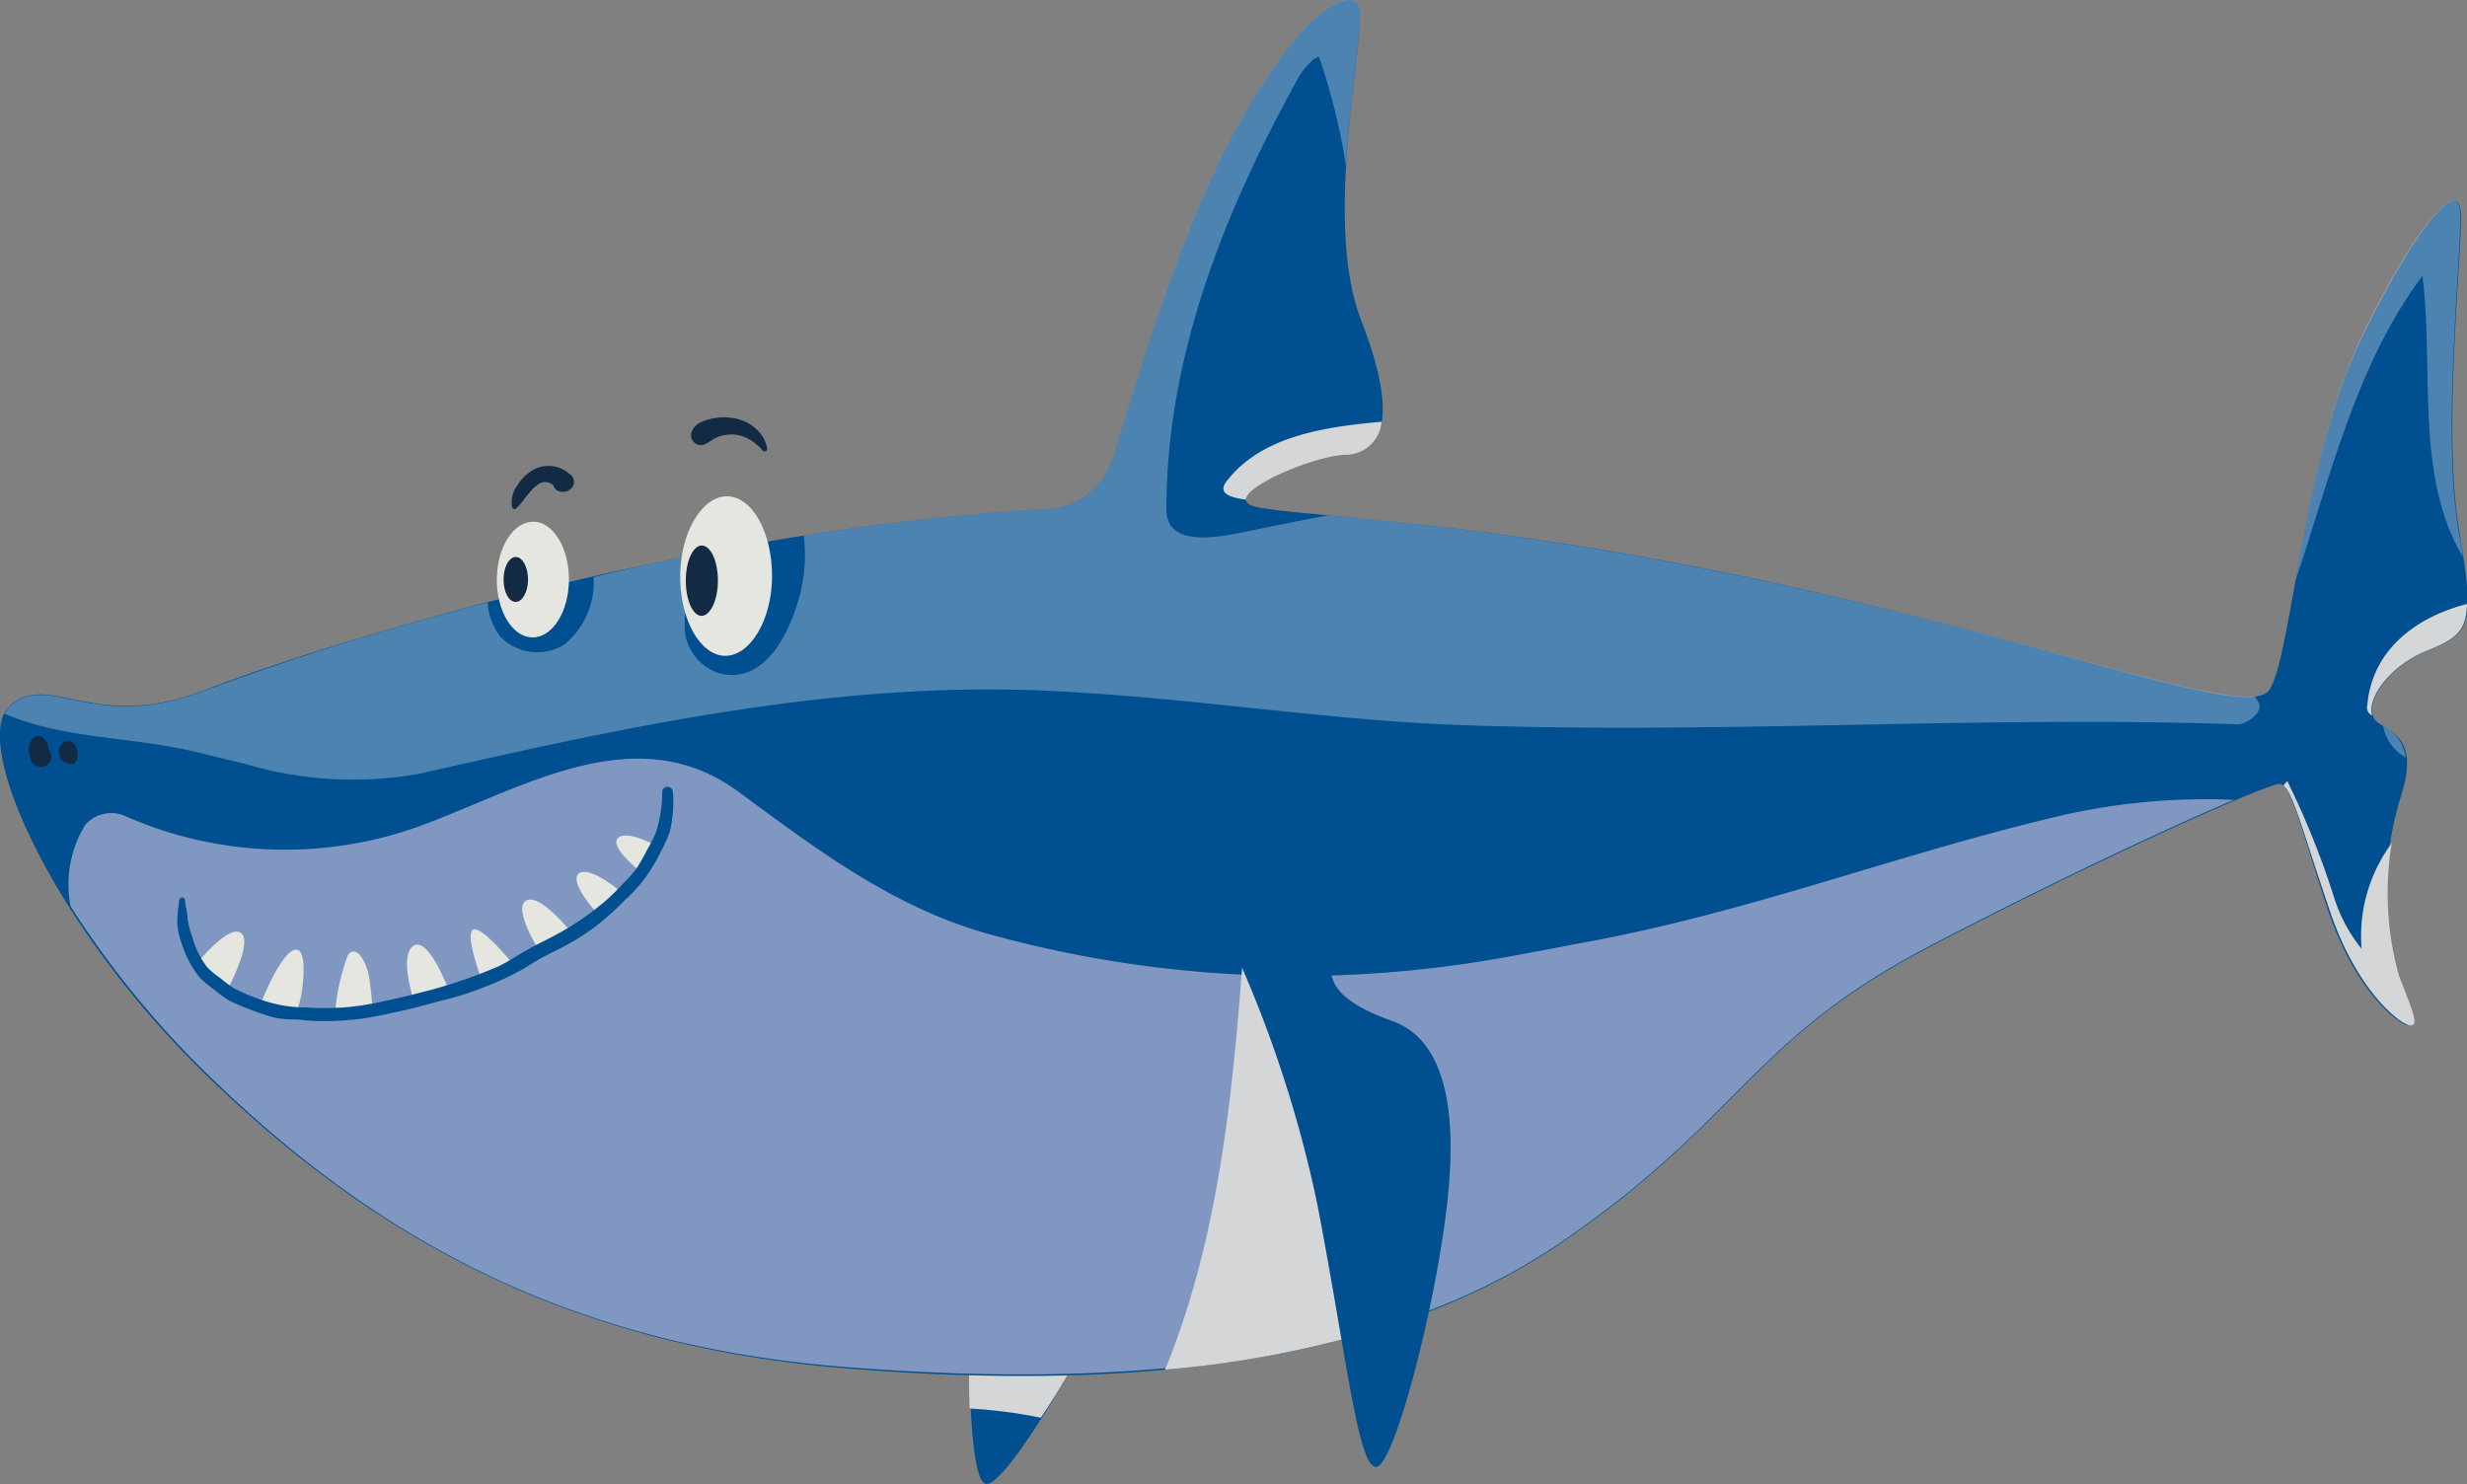 <svg xmlns="http://www.w3.org/2000/svg" viewBox="0 0 109.79 66.06"><rect x="0" y="0" width="109.79" height="66.06" fill="#808080" stroke="none"/><defs><style>.cls-1{isolation:isolate;}.cls-2{fill:#004f90;}.cls-3{fill:#d4d6d7;mix-blend-mode:multiply;}.cls-4{fill:#8098c1;}.cls-5{fill:#fff;opacity:0.3;}.cls-6{fill:#e6e6e0;}.cls-7{fill:#132a45;}</style></defs><g class="cls-1"><g id="Layer_1" data-name="Layer 1"><path class="cls-2" d="M45.36,60.1s-.18,7.61.71,7.86,4.79-6.68,4.92-7.25S45.36,60.1,45.36,60.1Z" transform="translate(-2.21 -1.92)"/><path class="cls-3" d="M45.36,60.1s-.06,2.37,0,4.51a22,22,0,0,1,3.17.41A34.49,34.49,0,0,0,51,60.71C51.12,60.14,45.36,60.1,45.36,60.1Z" transform="translate(-2.21 -1.92)"/><path class="cls-2" d="M48.42,24.59a3.27,3.27,0,0,0,3.28-2.2c.65-1.83,2.73-9.67,5.48-14.66s4.8-6.3,5.43-5.66-1.65,9.36.16,14.06.84,5.9-.74,6-5.24,1.74-4.18,2.26,9.1.44,22.57,3.32S102.24,34,103.2,32.63s1.52-10.26,4-15.43,4.48-7.51,4.53-5.74-.82,9.63-.09,14,.54,4.63-1.43,5.44-3,2.7-2.12,3.22,1.71,1,.93,3.36a14.52,14.52,0,0,0-.12,7.86c.69,1.77.88,2.22.5,2.22s-2.4-1.48-3.64-5.29-1.61-5.46-2.12-5.46S95.86,40,88,44.11s-8.35,7.68-16.31,13.13S52.3,63.89,39.51,62.79s-21.24-6.36-28.1-13S.87,34.9,2.65,33.33s3.73,1.23,8.69-.7S32.54,25.55,48.42,24.59Z" transform="translate(-2.21 -1.92)"/><path class="cls-4" d="M93.35,38.36C86.24,40.08,80,42.53,72.7,43.87c-2,.37-3.77.74-5.67,1a51.59,51.59,0,0,1-20.94-1.41c-4.17-1.21-7.41-3.64-11-6.29-4.62-3.41-9.72-.1-14.29,1.55a17.64,17.64,0,0,1-13-.47A1.53,1.53,0,0,0,6,38.64a5.09,5.09,0,0,0-.65,3.62,42.23,42.23,0,0,0,6.1,7.48c6.86,6.69,15.31,11.95,28.1,13s24.2-.09,32.16-5.55,8.42-9,16.31-13.13c5.58-2.92,10.83-5.36,13.61-6.54A28.8,28.8,0,0,0,93.35,38.36Z" transform="translate(-2.21 -1.92)"/><path class="cls-3" d="M57.65,42.75c-.48,6.77-1,13.82-3.59,20.13a46.68,46.68,0,0,0,8.57-1.53c0-.42,0-.85-.06-1.28C62.25,54.08,61.59,47.6,57.65,42.75Z" transform="translate(-2.21 -1.92)"/><path class="cls-3" d="M107.56,33.32a.37.37,0,0,0,.22.44c-.23-.75.75-2.18,2.4-2.86,1.26-.52,1.79-.81,1.82-2.1C109.75,29.38,107.78,30.82,107.56,33.32Z" transform="translate(-2.21 -1.92)"/><path class="cls-3" d="M107.31,44.15a7,7,0,0,1-1.23-2.3A36.9,36.9,0,0,0,104,36.68c-.06.06-.11.13-.17.2.43.34.85,2,2,5.39,1.24,3.81,3.26,5.28,3.64,5.29s.19-.45-.5-2.22a13.67,13.67,0,0,1-.32-5.89A6.92,6.92,0,0,0,107.31,44.15Z" transform="translate(-2.21 -1.92)"/><path class="cls-5" d="M102.71,33.15l-.17-.24c-2.37.25-10.25-2.66-22.12-5.19a154.4,154.4,0,0,0-19.1-2.86c-1.23.22-2.48.48-3.75.74s-3.45.66-3.45-1c0-6.81,2.54-13.21,5.91-19.29.25-.41.82-1,.9-.82a28.91,28.91,0,0,1,1.18,4.81c.21-3.58.87-6.86.5-7.24-.63-.64-2.67.67-5.43,5.66S52.35,20.56,51.7,22.39a3.27,3.27,0,0,1-3.28,2.2c-3.51.21-7,.63-10.44,1.17a7.11,7.11,0,0,1-.26,2.94c-.44,1.49-1.51,3.66-3.44,3.2a2.2,2.2,0,0,1-1.6-2.07,7.18,7.18,0,0,1,.2-1.79c.07-.35.16-.9.31-1.43-1.56.3-3.09.63-4.56,1a3.58,3.58,0,0,1-1.31,3,2.29,2.29,0,0,1-2.84-.35,2.82,2.82,0,0,1-.57-1.52,125.84,125.84,0,0,0-12.57,3.91c-5,1.93-6.9-.87-8.69.7a1.2,1.2,0,0,0-.25.33c2.77,1.19,5.82,1,8.87,1.79l2,.49a16.79,16.79,0,0,0,7.55.41c10.1-2.3,19.62-4.35,29.64-3.61,5.33.33,10.67,1.15,16,1.4,11.82.49,23.56-.41,35.38,0C102.14,34.14,103,33.64,102.71,33.15Z" transform="translate(-2.21 -1.92)"/><path class="cls-5" d="M108.27,34.24a2,2,0,0,0,1,1.39A1.78,1.78,0,0,0,108.27,34.24Z" transform="translate(-2.21 -1.92)"/><path class="cls-5" d="M111.7,11.46c0-1.77-2.09.56-4.53,5.74-1.41,3-2.2,7.22-2.79,10.52,1.56-4.64,2.68-9.56,5.64-13.53.52,4.18-.36,8.83,1.78,12.5,0-.37-.12-.78-.19-1.23C110.88,21.09,111.76,13.24,111.7,11.46Z" transform="translate(-2.21 -1.92)"/><path class="cls-3" d="M56.83,23.3c-.48.57.1.76.83.86,0-.66,3-1.91,4.37-2a1.61,1.61,0,0,0,1.67-1.47C61.14,20.92,58.37,21.33,56.83,23.3Z" transform="translate(-2.21 -1.92)"/><path class="cls-6" d="M10.94,44.84s1.45-1.82,2-1.39-.69,2.67-.69,2.67A5.48,5.48,0,0,1,10.94,44.84Z" transform="translate(-2.21 -1.92)"/><path class="cls-6" d="M13.77,46.69s.8-2.07,1.43-2.44.55,1,.46,1.67A5.47,5.47,0,0,1,15.4,47Z" transform="translate(-2.21 -1.92)"/><path class="cls-6" d="M17.12,47a9.65,9.65,0,0,1,.58-2.59c.34-.42.73.17.9.82A10.52,10.52,0,0,1,18.78,47S17.68,47,17.12,47Z" transform="translate(-2.21 -1.92)"/><path class="cls-6" d="M20.62,46.43s-.67-2,0-2.42,1.57,2,1.57,2Z" transform="translate(-2.21 -1.92)"/><path class="cls-6" d="M23.64,45.52s-.75-2-.38-2.22,1.79,1.54,1.79,1.54Z" transform="translate(-2.21 -1.92)"/><path class="cls-6" d="M26.23,44.27S25,42.35,25.63,42s2.07,1.5,2.07,1.5Z" transform="translate(-2.21 -1.92)"/><path class="cls-6" d="M28.84,42.63s-1.37-1.47-.86-1.84,2,.93,2,.93Z" transform="translate(-2.21 -1.92)"/><path class="cls-6" d="M30.76,40.75s-1.43-1.1-1.06-1.52,1.75.35,1.75.35Z" transform="translate(-2.21 -1.92)"/><path class="cls-2" d="M32.15,37.13a.24.24,0,0,0-.47,0A5.79,5.79,0,0,1,31.39,39a6.8,6.8,0,0,1-.39.76,8.68,8.68,0,0,1-.48.84,7.73,7.73,0,0,1-.6.67c-.23.24-.47.49-.72.71a13.71,13.71,0,0,1-1.51,1.12c-.54.34-1.11.62-1.68.91s-1.07.66-1.64.93a22.1,22.1,0,0,1-3.58,1.19c-.54.15-1.09.26-1.63.38a11.81,11.81,0,0,1-1.67.25,13.45,13.45,0,0,1-1.68,0,5.93,5.93,0,0,1-1.62-.23,8.74,8.74,0,0,1-1.56-.62,5.52,5.52,0,0,1-.62-.46,3.65,3.65,0,0,1-.57-.47,3.8,3.8,0,0,1-.67-1.35,4.39,4.39,0,0,1-.21-.79c0-.29-.1-.58-.12-.88a.13.13,0,0,0-.25,0,7.47,7.47,0,0,0-.09.94,2.74,2.74,0,0,0,.17.94,4.77,4.77,0,0,0,.82,1.58,4.65,4.65,0,0,0,.63.53,5,5,0,0,0,.74.53,13.71,13.71,0,0,0,1.88.71,3.65,3.65,0,0,0,.88.1c.32,0,.65.06,1,.07a13.26,13.26,0,0,0,2-.09c.67-.09,1.32-.24,2-.39s1.27-.34,1.91-.49a14.09,14.09,0,0,0,1.7-.56,13.3,13.3,0,0,0,1.62-.76c.26-.15.51-.32.78-.47s.54-.28.81-.42a10.63,10.63,0,0,0,1.64-1A12.45,12.45,0,0,0,30,42a6.61,6.61,0,0,0,1.21-1.43A11.41,11.41,0,0,0,32,39,5.39,5.39,0,0,0,32.15,37.13Z" transform="translate(-2.21 -1.92)"/><path class="cls-7" d="M4.38,35.29l0,0v0s0-.08,0,0l0-.08a.83.83,0,0,0-.23-.43.34.34,0,0,0-.47,0,.69.69,0,0,0-.17.66.85.85,0,0,0,.12.39.5.5,0,0,0,.65.17A.48.48,0,0,0,4.38,35.29Z" transform="translate(-2.21 -1.92)"/><path class="cls-7" d="M5.67,35.55h0a1,1,0,0,0-.11-.46.38.38,0,0,0-.65,0,.64.64,0,0,0-.06.45.47.47,0,0,0,.43.37.28.28,0,0,0,.2,0A.36.36,0,0,0,5.67,35.55Z" transform="translate(-2.21 -1.92)"/><path class="cls-2" d="M56.25,42.34a54.38,54.38,0,0,1,4.6,13.25c1.34,7,1.82,11.79,2.64,11.61s2.78-7.74,3.19-12.38S66,48,64.14,47.35s-3-1.53-2.61-2.69a2.53,2.53,0,0,0,0-1.81Z" transform="translate(-2.21 -1.92)"/><path class="cls-6" d="M36.57,27.58c0-2-.9-3.56-2-3.57s-2.08,1.58-2.09,3.54.9,3.55,2,3.56S36.56,29.54,36.57,27.58Z" transform="translate(-2.21 -1.92)"/><path class="cls-6" d="M27.53,27.73c0-1.43-.7-2.59-1.59-2.59s-1.61,1.14-1.62,2.56.7,2.59,1.59,2.59S27.52,29.15,27.53,27.73Z" transform="translate(-2.21 -1.92)"/><path class="cls-7" d="M34.16,27.77c0-.86-.31-1.56-.71-1.57s-.72.7-.72,1.56.31,1.57.7,1.57S34.16,28.63,34.16,27.77Z" transform="translate(-2.21 -1.92)"/><path class="cls-7" d="M25.71,27.71c0-.53-.24-1-.54-1s-.55.43-.55,1,.24,1,.54,1S25.71,28.25,25.71,27.71Z" transform="translate(-2.21 -1.92)"/><path class="cls-7" d="M27.65,23.09,27.54,23a1.41,1.41,0,0,0-1.54-.2,2,2,0,0,0-.75.7,1.27,1.27,0,0,0-.25,1,.11.11,0,0,0,.18.05c.36-.34.58-.81,1-1.08a.48.48,0,0,1,.41-.08.62.62,0,0,1,.22.1s0,0,0,0a.47.47,0,0,1,.05.1.41.41,0,0,0,.38.22.53.53,0,0,0,.39-.15A.41.41,0,0,0,27.65,23.09Z" transform="translate(-2.21 -1.92)"/><path class="cls-7" d="M36.34,21.81a1.21,1.21,0,0,1-.05-.18l-.1-.21a1.48,1.48,0,0,0-.29-.37,1.85,1.85,0,0,0-.79-.46,2.41,2.41,0,0,0-1.1-.06,2.28,2.28,0,0,0-.58.17.76.76,0,0,0-.45.48.44.44,0,0,0,.53.54c.26-.09.45-.3.72-.38a1.9,1.9,0,0,1,.75-.07,1.84,1.84,0,0,1,.64.24,1.78,1.78,0,0,1,.27.21,1,1,0,0,1,.23.22C36.2,22.08,36.42,22,36.34,21.81Z" transform="translate(-2.21 -1.92)"/></g></g></svg>